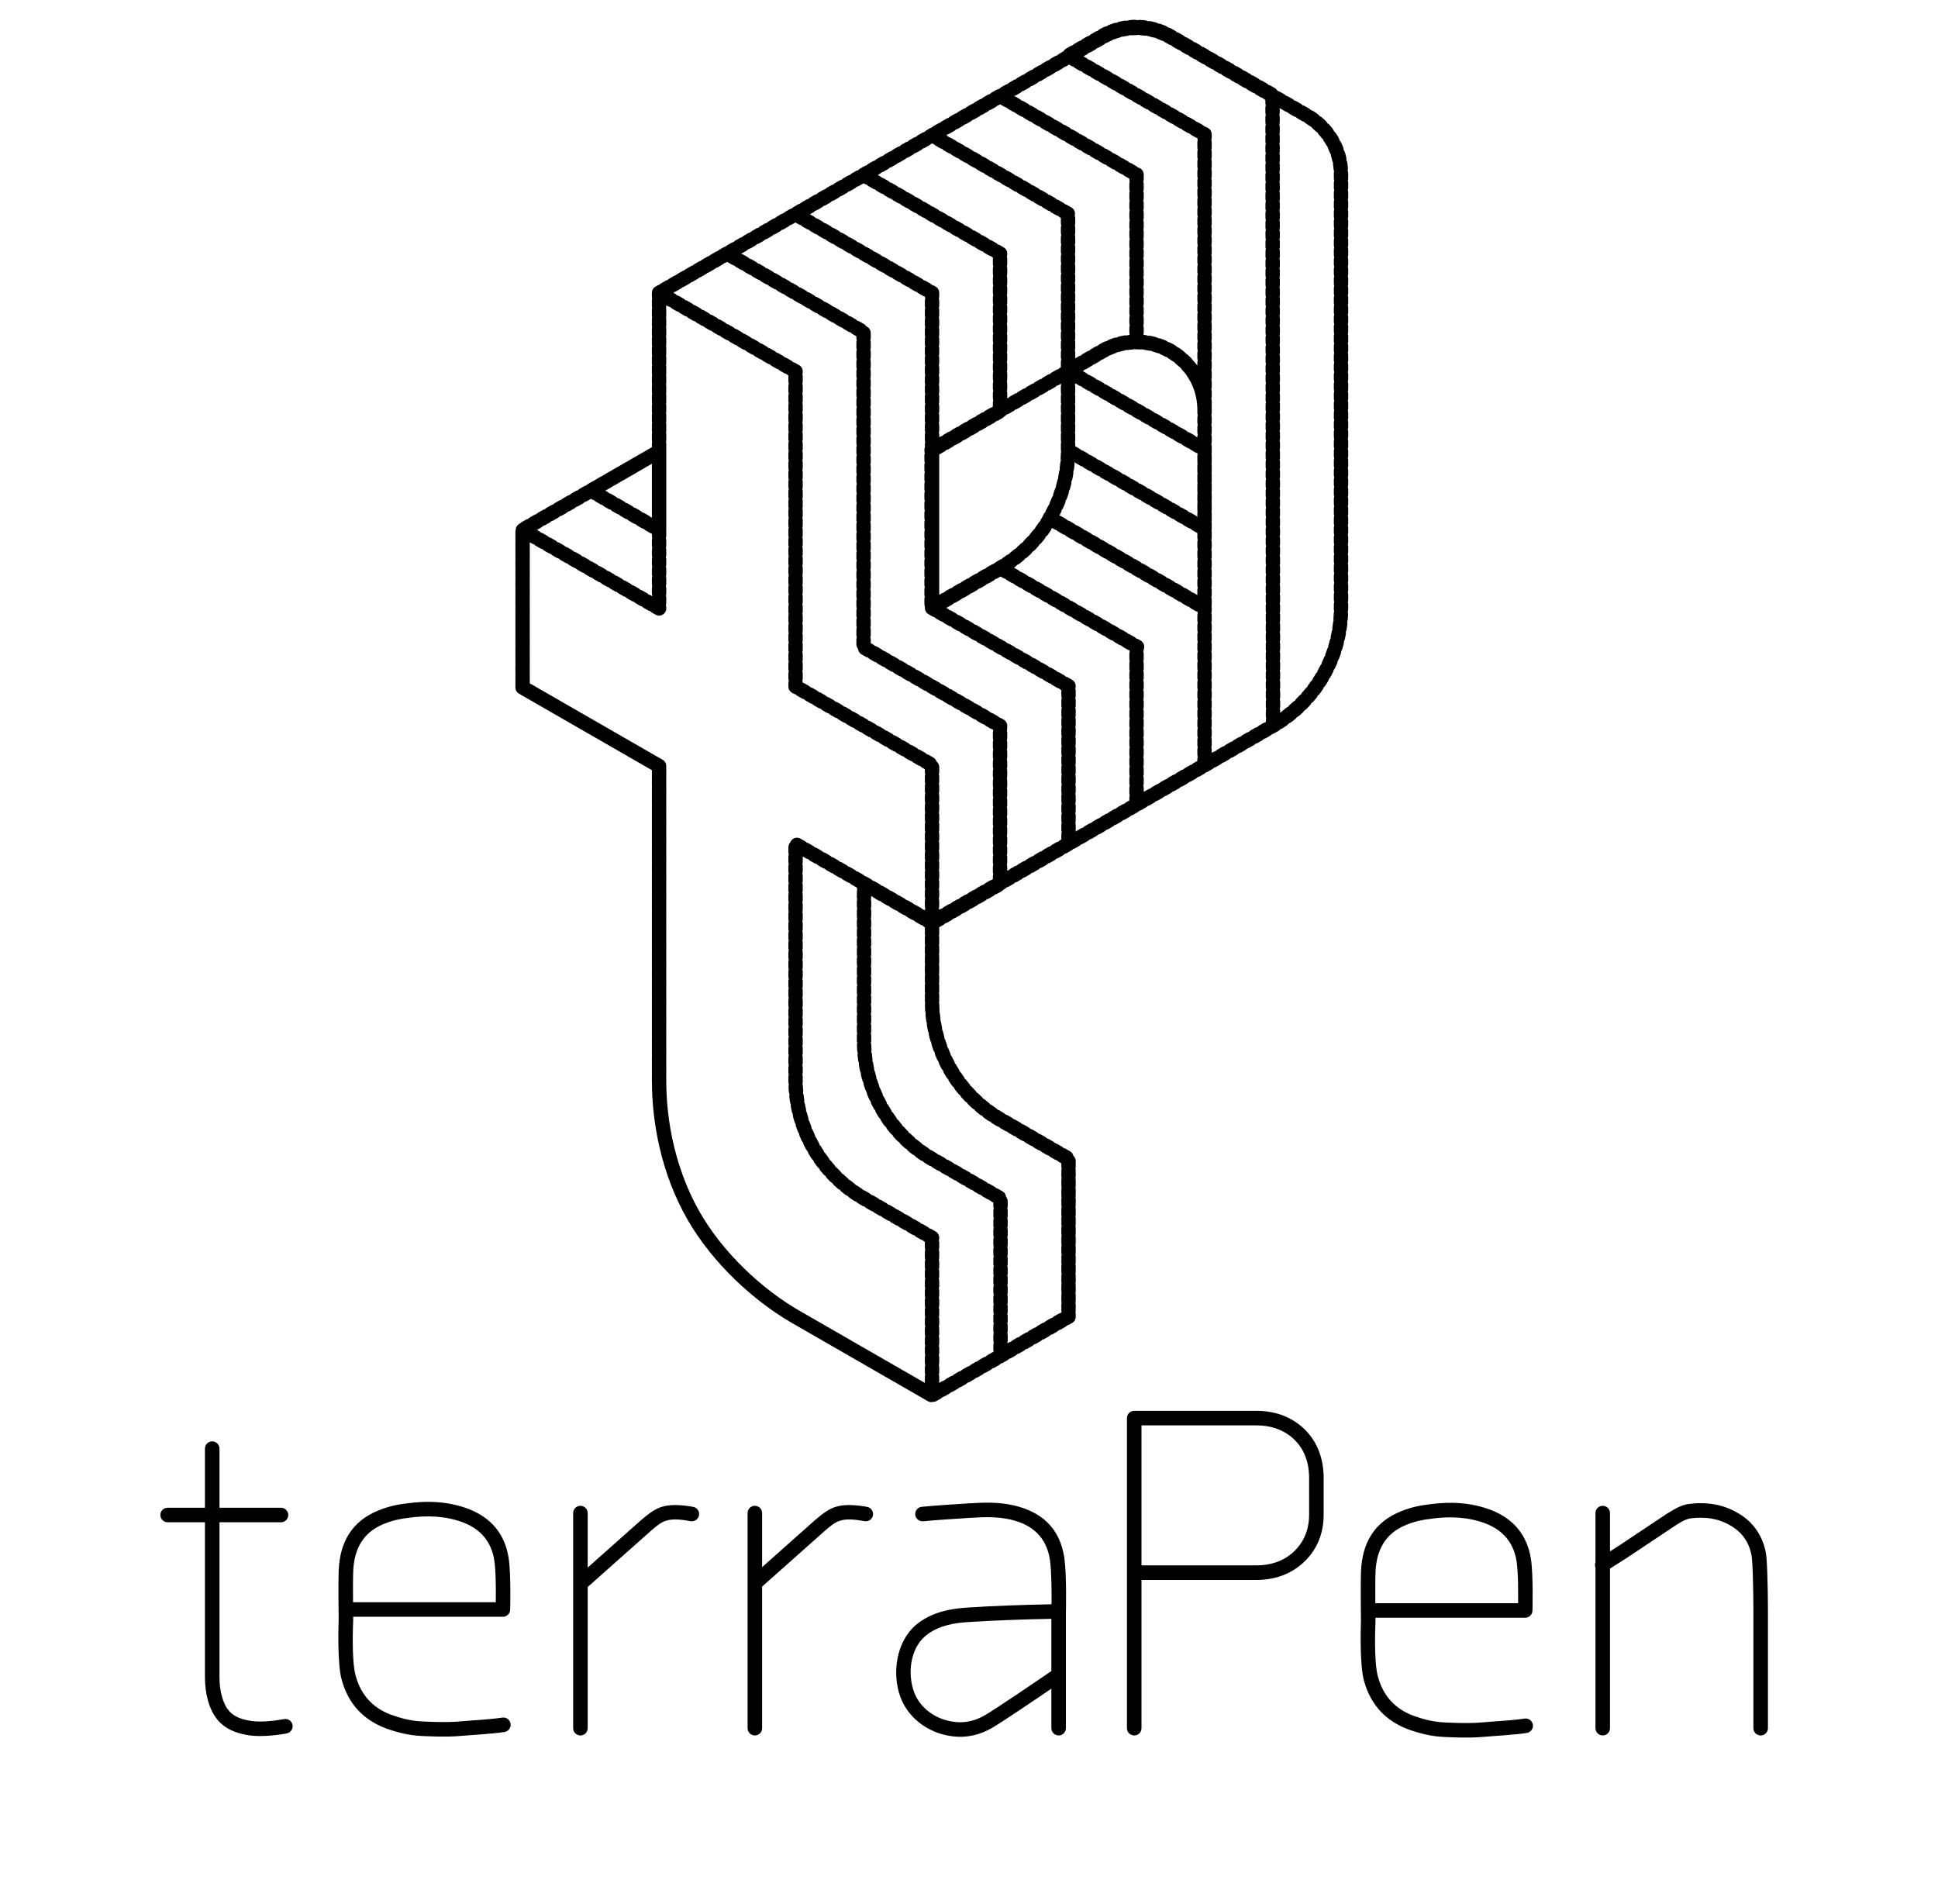 <?xml version="1.0" encoding="UTF-8" standalone="no"?>
<!DOCTYPE svg PUBLIC "-//W3C//DTD SVG 1.1//EN" "http://www.w3.org/Graphics/SVG/1.1/DTD/svg11.dtd">
<svg width="100%" height="100%" viewBox="0 0 400 393" version="1.1" xmlns="http://www.w3.org/2000/svg" xmlns:xlink="http://www.w3.org/1999/xlink" xml:space="preserve" xmlns:serif="http://www.serif.com/" style="fill-rule:evenodd;clip-rule:evenodd;stroke-linecap:round;stroke-linejoin:round;stroke-miterlimit:10;">
    <g transform="matrix(1,0,0,1,-224.735,-143.099)">
        <g>
            <g id="logotype-outline.afdesign" transform="matrix(1,0,0,1,424.735,470.975)">
                <g transform="matrix(1,0,0,1,-200,-65)">
                    <path d="M283.892,71L314.8,71C315.612,71 316.277,70.354 316.299,69.542C316.299,69.542 316.495,62.153 315.982,58.868C315.982,58.867 315.982,58.866 315.981,58.864C315.191,53.895 312.375,50.614 307.857,48.807C307.851,48.805 307.845,48.802 307.838,48.8C303.702,47.209 299.356,46.979 294.901,47.613C292.985,47.828 291.06,48.26 289.241,49.008C283.526,51.254 281.126,55.709 280.901,61.541C280.805,63.956 280.892,71.089 280.9,71.681C280.872,72.403 280.568,80.834 281.563,84.129C282.896,88.893 285.899,92.224 290.566,94.002C290.573,94.004 290.58,94.007 290.587,94.01C292.929,94.861 295.38,95.492 297.935,95.599C298.24,95.617 302.958,95.892 306.14,95.593C308.359,95.392 312.501,95.187 315.128,94.783C315.946,94.657 316.508,93.89 316.383,93.072C316.257,92.254 315.49,91.692 314.672,91.817C312.099,92.213 308.041,92.408 305.864,92.606C305.863,92.606 305.861,92.606 305.86,92.607C302.753,92.898 298.094,92.603 298.094,92.603C298.083,92.602 298.073,92.602 298.062,92.601C295.822,92.508 293.677,91.94 291.623,91.194C287.901,89.773 285.509,87.11 284.445,83.297C284.442,83.286 284.439,83.276 284.436,83.265C283.478,80.104 283.898,71.769 283.898,71.769C283.9,71.739 283.9,71.71 283.9,71.68L283.892,71ZM217.033,68.226C211.393,68.334 205.251,68.533 199.704,68.903C196.123,69.121 192.769,69.81 189.838,71.872C185.324,75.033 184.092,81.437 185.559,86.516C187.03,91.607 191.639,94.923 196.729,95.49C199.554,95.827 202.268,95.16 204.641,93.804C206.474,92.776 213.332,88.137 217,85.64L217,93.8C217,94.628 217.672,95.3 218.5,95.3C219.328,95.3 220,94.628 220,93.8L220,70.118C220.011,69.665 220.181,62.361 219.686,58.699C219.686,58.693 219.685,58.686 219.684,58.68C218.782,52.596 215.09,49.192 209.344,47.84C209.343,47.84 209.342,47.839 209.341,47.839C206.195,47.105 203.156,47.193 199.905,47.403C196.69,47.604 193.475,47.805 190.26,48.107C189.436,48.184 188.829,48.916 188.907,49.74C188.984,50.564 189.716,51.171 190.54,51.093C193.725,50.795 196.909,50.596 200.094,50.397C200.095,50.397 200.096,50.397 200.097,50.397C203.045,50.207 205.804,50.095 208.658,50.76C213.105,51.807 216.01,54.398 216.713,59.101C217.048,61.59 217.059,65.813 217.033,68.226ZM72.892,70.8L103.8,70.8C104.612,70.8 105.277,70.154 105.299,69.342C105.299,69.342 105.495,61.953 104.982,58.668C104.982,58.667 104.982,58.666 104.981,58.664C104.191,53.695 101.375,50.414 96.857,48.607C96.851,48.605 96.845,48.602 96.838,48.6C92.702,47.009 88.356,46.779 83.901,47.413C81.985,47.628 80.06,48.06 78.241,48.808C72.526,51.054 70.126,55.509 69.901,61.341C69.805,63.756 69.892,70.889 69.9,71.481C69.872,72.203 69.568,80.634 70.563,83.929C71.896,88.693 74.899,92.024 79.566,93.802C79.573,93.804 79.58,93.807 79.587,93.81C81.929,94.661 84.38,95.292 86.935,95.399C87.24,95.417 91.958,95.692 95.14,95.393C97.359,95.192 101.501,94.987 104.128,94.583C104.946,94.457 105.508,93.69 105.383,92.872C105.257,92.054 104.49,91.492 103.672,91.617C101.099,92.013 97.041,92.208 94.864,92.406C94.863,92.406 94.861,92.406 94.86,92.407C91.753,92.698 87.094,92.403 87.094,92.403C87.083,92.402 87.073,92.402 87.062,92.401C84.822,92.308 82.677,91.74 80.623,90.994C76.901,89.573 74.509,86.91 73.445,83.097C73.442,83.086 73.439,83.076 73.436,83.065C72.478,79.904 72.898,71.569 72.898,71.569C72.9,71.539 72.9,71.51 72.9,71.48L72.892,70.8ZM42.3,48.3L34.6,48.3C33.772,48.3 33.1,48.972 33.1,49.8C33.1,50.628 33.772,51.3 34.6,51.3L42.3,51.3L42.3,83.3C42.3,85.047 42.521,86.684 42.958,88.212C42.958,88.214 42.959,88.215 42.959,88.217C43.61,90.467 44.619,92.046 46.025,93.171C47.395,94.267 49.17,94.937 51.477,95.283C51.484,95.284 51.491,95.285 51.497,95.286C53.845,95.606 56.94,95.3 59.181,94.874C59.994,94.719 60.528,93.933 60.374,93.119C60.219,92.306 59.433,91.772 58.619,91.926C56.666,92.299 53.971,92.592 51.921,92.316C50.225,92.061 48.903,91.631 47.9,90.829C46.931,90.054 46.29,88.934 45.842,87.385C45.479,86.114 45.3,84.752 45.3,83.3L45.3,51.3L58,51.3C58.828,51.3 59.5,50.628 59.5,49.8C59.5,48.972 58.828,48.3 58,48.3L45.3,48.3L45.3,36.1C45.3,35.272 44.628,34.6 43.8,34.6C42.972,34.6 42.3,35.272 42.3,36.1L42.3,48.3ZM232.6,29.8L232.6,93.8C232.6,94.628 233.272,95.3 234.1,95.3C234.928,95.3 235.6,94.628 235.6,93.8L235.6,63.2L259.3,63.2C262.875,63.2 266.107,62.175 268.788,59.829C268.791,59.826 268.794,59.824 268.797,59.821C271.835,57.12 273.2,53.638 273.2,49.7L273.2,41.8C273.2,41.786 273.2,41.772 273.199,41.758C273.087,37.72 271.71,34.256 268.794,31.677C268.792,31.675 268.79,31.673 268.788,31.671C266.107,29.325 262.875,28.3 259.3,28.3L234.1,28.3C233.272,28.3 232.6,28.972 232.6,29.8ZM121.3,60.649L121.3,49.4C121.3,48.572 120.628,47.9 119.8,47.9C118.972,47.9 118.3,48.572 118.3,49.4L118.3,93.8C118.3,94.628 118.972,95.3 119.8,95.3C120.628,95.3 121.3,94.628 121.3,93.8L121.3,64.662L134.375,53.041C135.313,52.27 136.308,51.29 137.586,50.949C137.607,50.944 137.627,50.938 137.647,50.932C139.041,50.496 141.13,50.813 142.524,51.074C143.337,51.227 144.122,50.69 144.274,49.876C144.427,49.063 143.89,48.278 143.076,48.126C141.279,47.789 138.586,47.507 136.78,48.06C135.102,48.508 133.704,49.713 132.45,50.739C132.434,50.752 132.419,50.765 132.403,50.779L121.3,60.649ZM157.3,60.56L157.3,49.4C157.3,48.572 156.628,47.9 155.8,47.9C154.972,47.9 154.3,48.572 154.3,49.4L154.3,93.8C154.3,94.628 154.972,95.3 155.8,95.3C156.628,95.3 157.3,94.628 157.3,93.8L157.3,64.574L170.275,53.041C171.213,52.27 172.208,51.29 173.486,50.949C173.507,50.944 173.527,50.938 173.547,50.932C174.941,50.496 177.03,50.813 178.424,51.074C179.237,51.227 180.022,50.69 180.174,49.876C180.327,49.063 179.79,48.278 178.976,48.126C177.179,47.789 174.486,47.507 172.68,48.06C171.002,48.508 169.604,49.713 168.35,50.739C168.334,50.752 168.319,50.765 168.303,50.779L157.3,60.56ZM332.3,57.309L332.3,49.4C332.3,48.572 331.628,47.9 330.8,47.9C329.972,47.9 329.3,48.572 329.3,49.4L329.3,59.562C329.17,59.902 329.164,60.286 329.3,60.639L329.3,93.8C329.3,94.628 329.972,95.3 330.8,95.3C331.628,95.3 332.3,94.628 332.3,93.8L332.3,60.861L335.632,58.748L345.51,52.163C346.622,51.476 347.711,50.66 348.993,50.488C350.44,50.307 351.977,50.303 353.424,50.574C353.429,50.575 353.434,50.576 353.439,50.577C354.942,50.842 356.442,51.464 357.768,52.348C357.772,52.351 357.775,52.353 357.779,52.355C359.994,53.804 361.348,56.195 361.606,58.836C361.902,62.4 361.9,69.9 361.9,69.9C361.9,69.9 361.9,93.8 361.9,93.8C361.9,94.628 362.572,95.3 363.4,95.3C364.228,95.3 364.9,94.628 364.9,93.8L364.9,69.9C364.9,69.9 364.898,62.215 364.595,58.575C364.594,58.569 364.594,58.562 364.593,58.556C364.249,55.001 362.405,51.797 359.425,49.847C357.754,48.735 355.86,47.959 353.967,47.624C352.219,47.297 350.362,47.293 348.614,47.512C348.61,47.512 348.606,47.513 348.602,47.513C346.895,47.741 345.393,48.712 343.914,49.623C343.898,49.632 343.883,49.642 343.868,49.652L333.982,56.242L332.3,57.309ZM217,71.227C211.429,71.334 205.372,71.532 199.9,71.897C199.897,71.897 199.894,71.897 199.891,71.897C196.875,72.08 194.031,72.59 191.563,74.327C191.562,74.327 191.561,74.328 191.56,74.329C188.075,76.768 187.309,81.763 188.441,85.684C189.57,89.591 193.158,92.075 197.066,92.509C197.07,92.51 197.074,92.51 197.079,92.511C199.25,92.771 201.332,92.24 203.156,91.198C203.16,91.195 203.163,91.193 203.167,91.191C205.299,89.997 214.466,83.743 217,82.009L217,71.227ZM283.865,68L313.33,68C313.361,65.776 313.366,61.561 313.018,59.333C312.409,55.507 310.228,52.99 306.752,51.596C303.095,50.192 299.25,50.022 295.312,50.585C295.297,50.587 295.281,50.589 295.266,50.591C293.604,50.775 291.941,51.141 290.371,51.787C290.363,51.79 290.355,51.793 290.348,51.796C285.871,53.552 284.074,57.093 283.899,61.658C283.899,61.658 283.899,61.659 283.899,61.66C283.846,62.976 283.85,65.717 283.865,68ZM72.865,67.8L102.33,67.8C102.361,65.576 102.366,61.361 102.018,59.133C101.409,55.307 99.228,52.79 95.752,51.396C92.095,49.992 88.25,49.822 84.312,50.385C84.297,50.387 84.281,50.389 84.266,50.391C82.604,50.575 80.941,50.941 79.371,51.587C79.363,51.59 79.355,51.593 79.348,51.596C74.871,53.352 73.074,56.893 72.899,61.458C72.899,61.458 72.899,61.459 72.899,61.46C72.846,62.776 72.85,65.517 72.865,67.8ZM235.6,60.2L259.3,60.2C262.123,60.2 264.689,59.426 266.808,57.575C269.166,55.476 270.2,52.76 270.2,49.7C270.2,49.7 270.2,41.822 270.199,41.801C270.104,38.657 269.081,35.937 266.809,33.926C264.691,32.074 262.124,31.3 259.3,31.3C259.3,31.3 235.6,31.3 235.6,31.3L235.6,60.2Z"/>
                </g>
            </g>
            <g id="TP-Logo.afdesign" transform="matrix(0.652,0,0,0.652,420.39,289.805)">
                <g transform="matrix(1,0,0,1,-150,-225)">
                    <g id="logoPathID" transform="matrix(1.516,0,0,1.516,-196.134,-115.917)">
                        <path d="M168,137.6L196.5,154L196.5,219.8L225,236.2L225,269.1L196.5,252.7L196.5,302C196.5,312.2 201.9,321.6 210.8,326.7L225,334.9L225,367.8L196.5,351.4C188.7,346.9 180.3,339.2 175.2,330.3C170,321.2 168,310.9 168,302.1L168,236.4L139.5,220L139.5,187.1L168,203.5L168,137.6L260.6,84.2C265.3,81.5 270.7,81.8 274.8,84.2L303.3,100.6C307.4,103 310.4,107.4 310.4,112.9L310.4,203.4C310.4,208.5 309.1,213.3 306.6,217.6C304.2,221.8 300.6,225.4 296.2,228L225,269.1L225,285.5C225,295.7 230.4,305.2 239.3,310.3L253.5,318.5L253.5,351.4L225,367.8L196.5,351.4C188.7,346.9 180.3,339.2 175.2,330.3C170,321.2 168,310.9 168,302.1L168,236.4L139.5,220L139.5,187.1L168,170.7L168,187.1L153.8,178.9L168,170.7L168,137.6L182.2,129.4L210.7,145.8L210.7,211.6L239.2,228L239.2,261L225,269.2L210.8,261L210.8,293.8C210.8,304 216.2,313.4 225.1,318.5L239.3,326.7L239.3,359.5L253.5,351.3L253.5,318.4L239.3,310.2C230.5,305.1 225,295.7 225,285.4L225,269L253.5,252.6L253.5,219.7L225,203.4L225,137.6L196.5,121.2L210.7,113L239.2,129.4L239.2,162.3L225,170.5L225,203.4L239.3,195.1L267.8,211.5L267.7,211.6L267.7,244.4L281.9,236.2L281.9,203.4L249.6,184.7C247.2,188.9 243.6,192.5 239.3,195L224.9,203.3L224.9,170.4L253.4,154L253.4,121.1L225,104.7L239.2,96.5L267.7,112.9L267.7,147.9C265.3,147.9 262.9,148.5 260.6,149.8L253.4,154L253.4,170.5C253.4,175.5 252.1,180.4 249.6,184.6L281.9,203.3L281.9,161.9C281.8,151.1 270,144.4 260.6,149.8L253.4,154L253.4,170.5L281.9,186.9L281.9,170.3L253.4,153.9L260.6,149.7C270,144.3 281.7,151 281.9,161.8L281.9,104.5L253.4,88.1L260.5,84C265.2,81.3 270.6,81.6 274.7,84L296.1,96.3L296.2,227.8" style="fill:none;fill-rule:nonzero;stroke:black;stroke-width:3px;stroke-dasharray:1,1;"/>
                    </g>
                </g>
            </g>
        </g>
    </g>
</svg>
